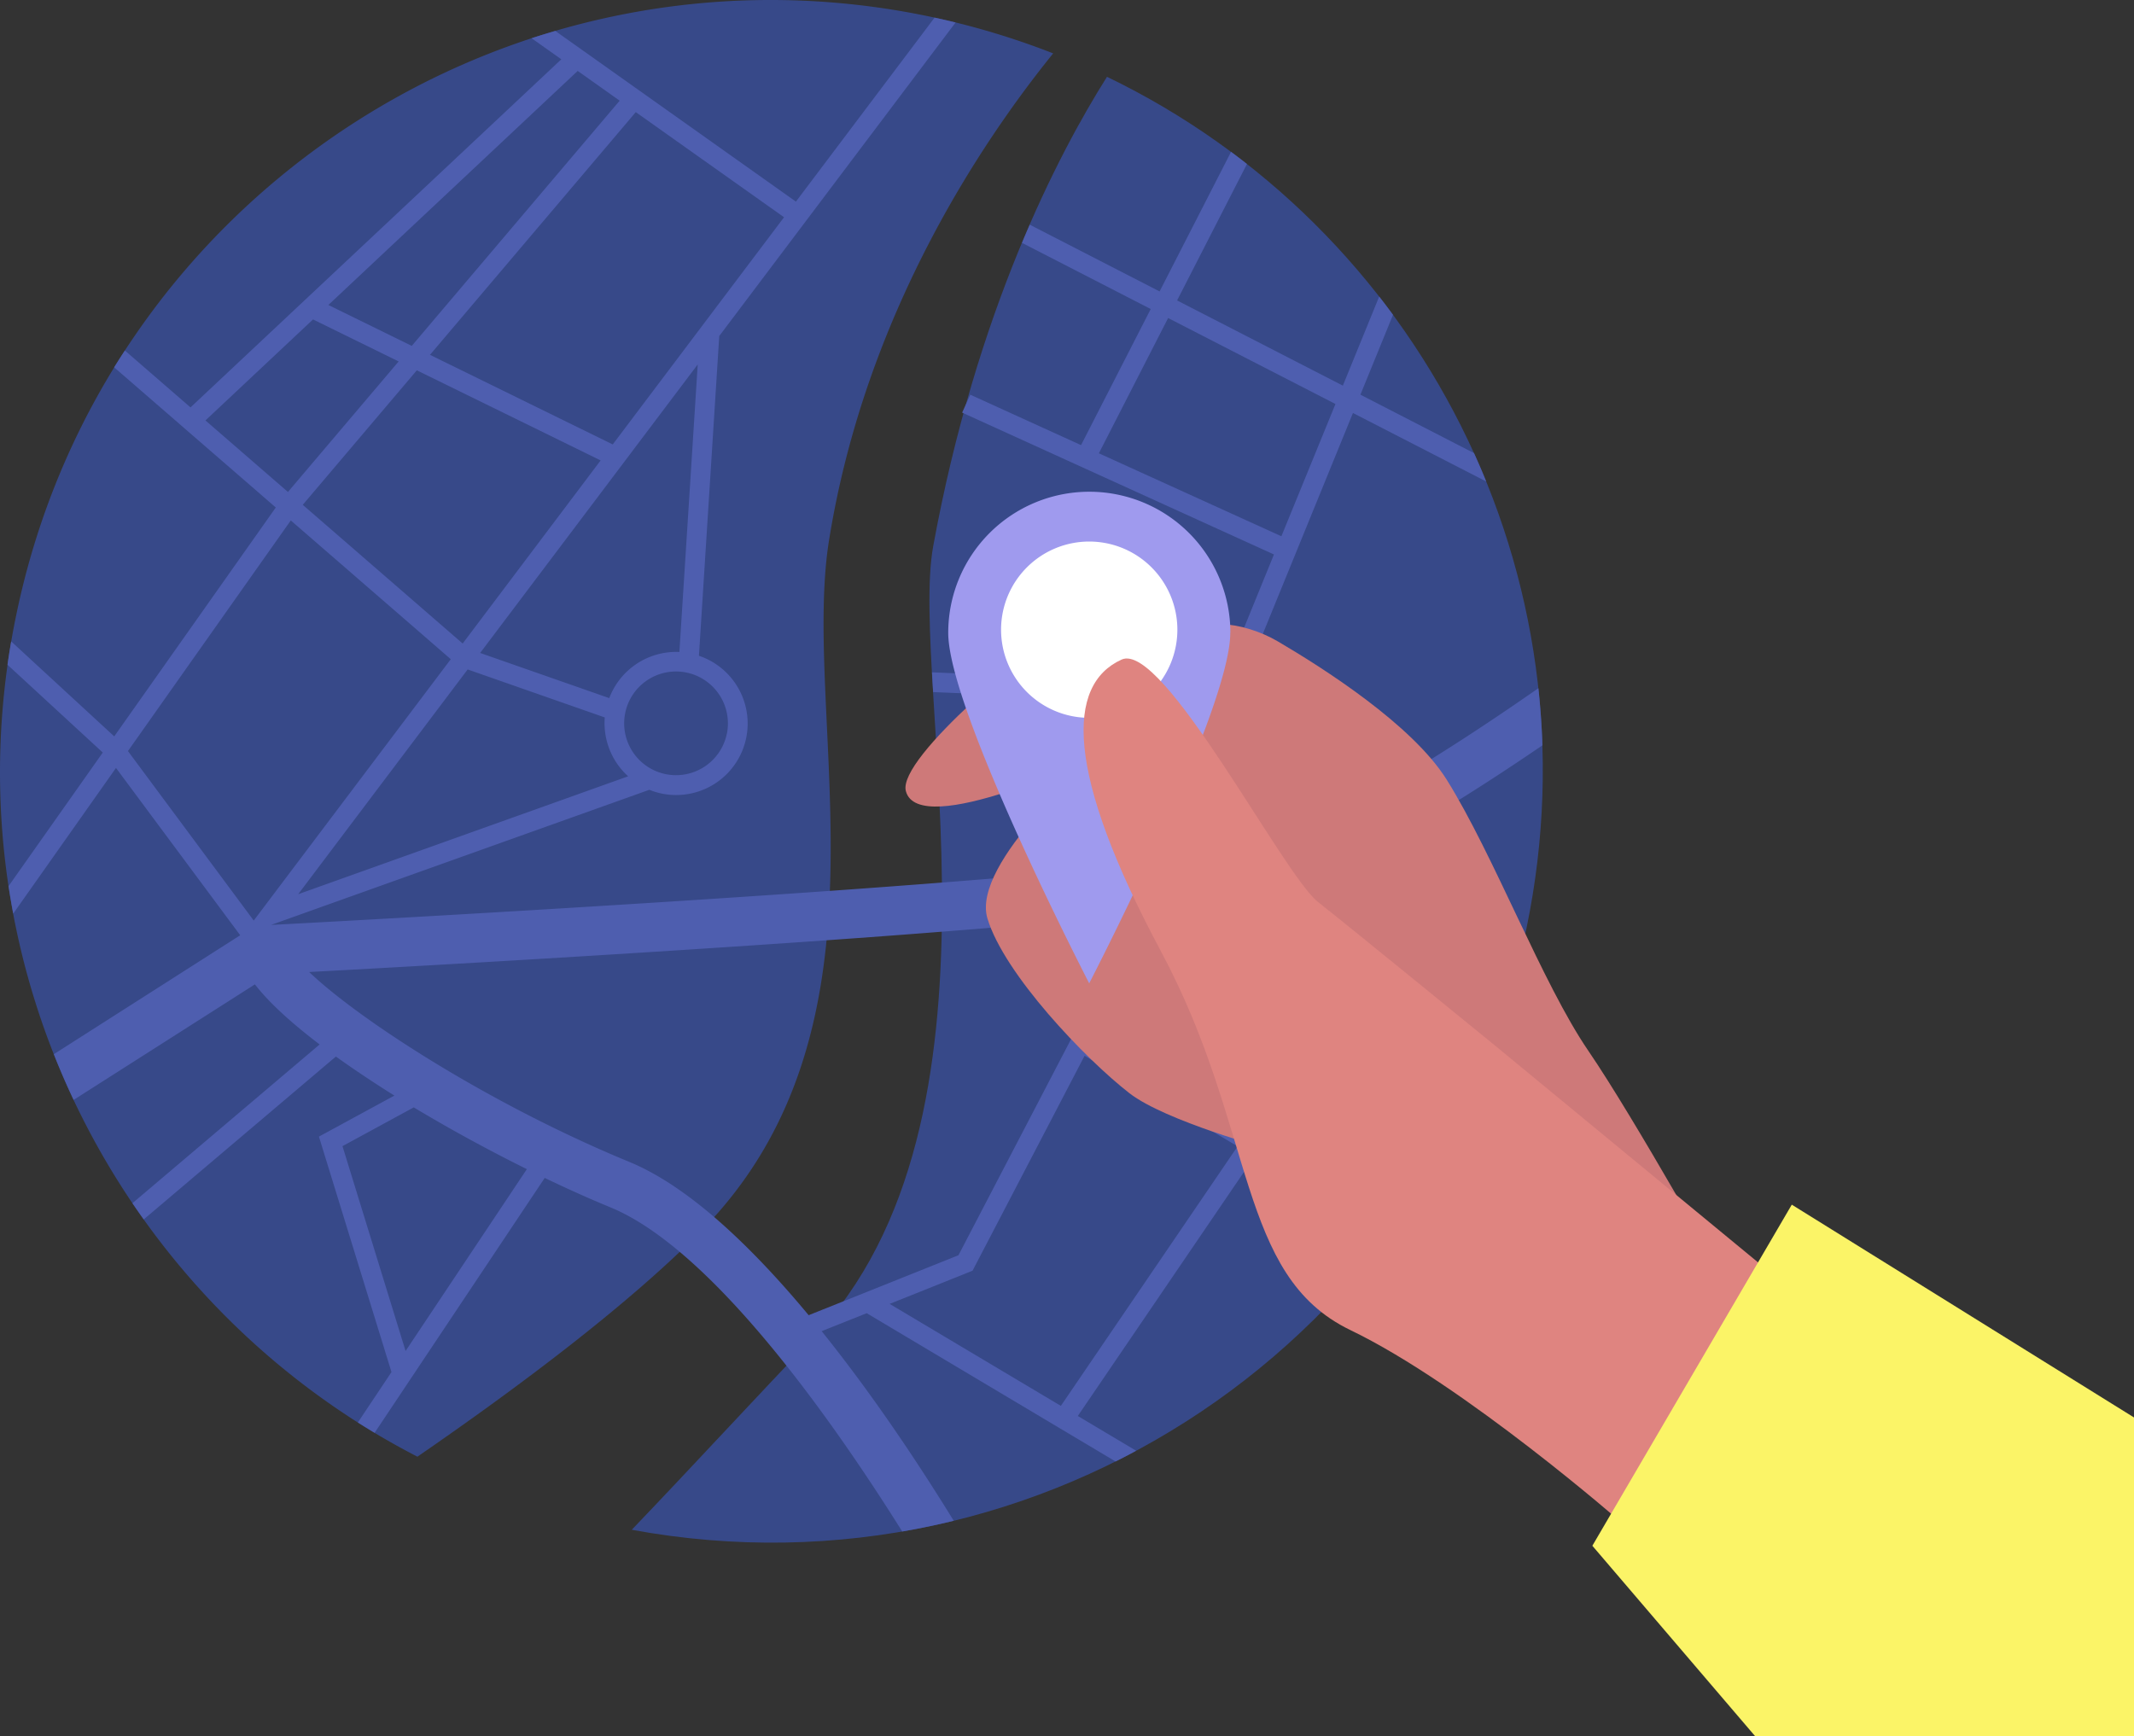 <svg xmlns="http://www.w3.org/2000/svg" viewBox="0.014 0.004 994.696 809.456" style=""><rect x="0.014" y="0.004" width="994.696" height="809.456" fill="#333333" stroke="none"/><g><g data-name="Layer 2"><g data-name="Vector_359317436"><path d="M435 254.62c-11.55 63.19 41.27 267.8-56.32 369.36-25.34 26.38-54.83 58.5-84.19 89.17 191.62 35.34 377.29-88.79 417.07-280.54 34.25-164.9-50.44-326.82-195.56-396.8-22.73 36.07-61 109.38-81 218.81z" fill="#374989"></path><path d="M386.48 251.64c17-105.56 71.46-185.95 104.44-226.75a361.19 361.19 0 0 0-58.31-17.32c-194.42-40.33-384.72 84.59-425 279C-26 448.19 54.72 606.94 194.58 679.08c47.31-32.59 98.17-70.73 132-105 94.87-95.84 46.42-238.63 59.9-322.44z" fill="#374989"></path><path d="M253.92 549.13c10.64 5.11 21 9.75 30.68 13.74 10.46 4.31 21.32 11.54 32.26 20.74 16.84 14.16 33.84 33 49.76 53.07 20.72 26.14 39.61 54.41 53.94 77.27q12.13-2.09 24-5C429.21 684 407.5 651 383 620.57l21-8.39 116 69.13q4.85-2.41 9.6-5l-27.2-16.21 82.42-121.06 62.11 36.71q2.76-3.67 5.44-7.43L509.8 484.07l30.72-58.95c22.3-2.53 39.37-5 48.59-7.42 14-3.64 30.8-11 48.37-20.18l65.73 67.73c1-3.36 2-6.73 2.95-10.14L645.9 393c25.23-13.81 51.44-30.76 73.07-45.54q-.45-13.41-1.89-26.63c-24.48 17.1-57.59 39-87.75 55.1l-51.76-53.31 53.08-130.09 62.12 31.94q-2.71-6.69-5.7-13.24L634.13 184l15.19-37.24q-3.15-4.29-6.44-8.5l-16.94 41.52-77.26-39.72 32.56-63.61a344.61 344.61 0 0 0-7.41-5.66l-33.31 65.07L480 104.75q-1.8 4.14-3.61 8.47l60 30.84-32.48 63.45L452.28 184l-1.92 4.21-1.88 4.14.66.3 144.68 65.84L569.16 319l-134.73-5.57q.26 4.51.54 9.21l135.21 5.59 50.64 52.17c-13.76 6.92-26.65 12.34-37.47 15.14-19.2 5-76.38 10.6-144.24 15.89-16.91 1.32-34.48 2.62-52.29 3.88-113.29 8-236.33 14.61-260.48 15.88l176.34-63a34.44 34.44 0 0 0 5.69 1.74 33.33 33.33 0 0 0 17.43-64.22l9.47-149.06L445.42 10.49q-4.87-1.2-9.79-2.26L371 94 258.86 14.43c-3.7 1.08-7.4 2.2-11.06 3.4l13.85 9.82L88.81 189.93 58.22 163.4q-2.53 3.87-5 7.84l75.34 65.35-75.3 106.7L5.22 299c-.62 3.64-1.2 7.27-1.71 10.9l44.41 40.92L4 413.09q1 6.45 2.18 12.82L54.08 358l57.9 78-86.87 55.44q4.26 10.81 9.23 21.31l84.49-53.85c6.64 8.58 17.19 18.15 30.17 28l-87.25 74q2.58 3.81 5.27 7.56l89.56-75.92c8.4 6 17.59 12.16 27.26 18.2l-35.17 19.13 33.82 109.77-15.67 23.49c2.58 1.63 5.18 3.25 7.81 4.82zm258.3-337.81l32.28-63.06 78 40.08L597.29 250zm64.68 323.07l-82.4 121-79.8-47.54 38.63-15.46 52.23-100.21zM139 416.87l79-104.78 63.91 22.37a33.37 33.37 0 0 0 10.89 27.44zm199.79-74.76a24.17 24.17 0 1 1-18.76-28.57 24.2 24.2 0 0 1 18.78 28.57zm-22.1-38.17A33.35 33.35 0 0 0 284 325.45l-60.18-21.05 101.42-134.51zm-175.55-68.6l53.16-62.7 85.68 42L215.67 300zm224.33-134.06l-79.85 105.91-85.18-41.77 95.92-113.15zm-76.62-54.34l-96.91 114.31-38.87-19.07L269.29 33.07zM95.78 196l50.14-47.08 39.91 19.58-51.6 60.85zM59.65 350.13l75.9-107.51 74.58 64.69-91.85 121.84zm84.5 103c43.19-2.31 145-8 241.12-14.79 18.27-1.29 36.33-2.62 53.75-4 33.64-2.62 64.88-5.35 90.53-8.07l-82.78 158.9-53.5 21.42-16.33 6.53c-14.1-17-29-32.85-44-45.73-13.23-11.34-26.57-20.37-39.58-25.73-64.69-26.66-125.47-65.91-149.21-88.49zm15.5 81.18l33.22-18.07c17 10.22 35.13 20.07 52.72 28.79l-56.53 84.77z" fill="#4e5eaf"></path><path d="M512.75 348.16l78.93 187.59s-48.47-13.13-65.21-26.11c-20.6-16-58.39-55.55-66.2-81.48S511 352.48 511 352.48s-82.69 39.31-88.75 16.3c-4.09-15.52 61.67-69.49 73.47-74.65 8.78-3.85 52.29-3.53 73.93-3.11 7.43.14 17.56 3.07 25.69 7.82 21.52 12.59 63 39.06 79 64.62 22 35.18 44.54 95 66.05 126.44s64.86 109.15 64.86 109.15l-90.82 44.24-185.6-311.81z" fill="#ce7979"></path><path d="M573.47 295c0 36.32-65.76 163.41-65.76 163.41S442 331.28 442 295a65.76 65.76 0 0 1 131.52 0z" fill="#9f9aee"></path><path d="M507.71 252.46a41.09 41.09 0 1 0 41.1 41.1 41.1 41.1 0 0 0-41.1-41.1z" fill="#fff"></path><path d="M697.25 487.73s-66.54-54.35-82.9-67.25-72.17-121.77-91.53-113c-25.86 11.73-26.39 52.41 18.33 136s35.19 151 88.34 176.6 127.1 90.37 127.1 90.37L835.85 602z" fill="#df8480"></path><path fill="#fbf467" d="M835.2 561.59L742.24 720.6l75.95 88.86h176.52V660.79l-159.51-99.2z"></path></g></g></g></svg>